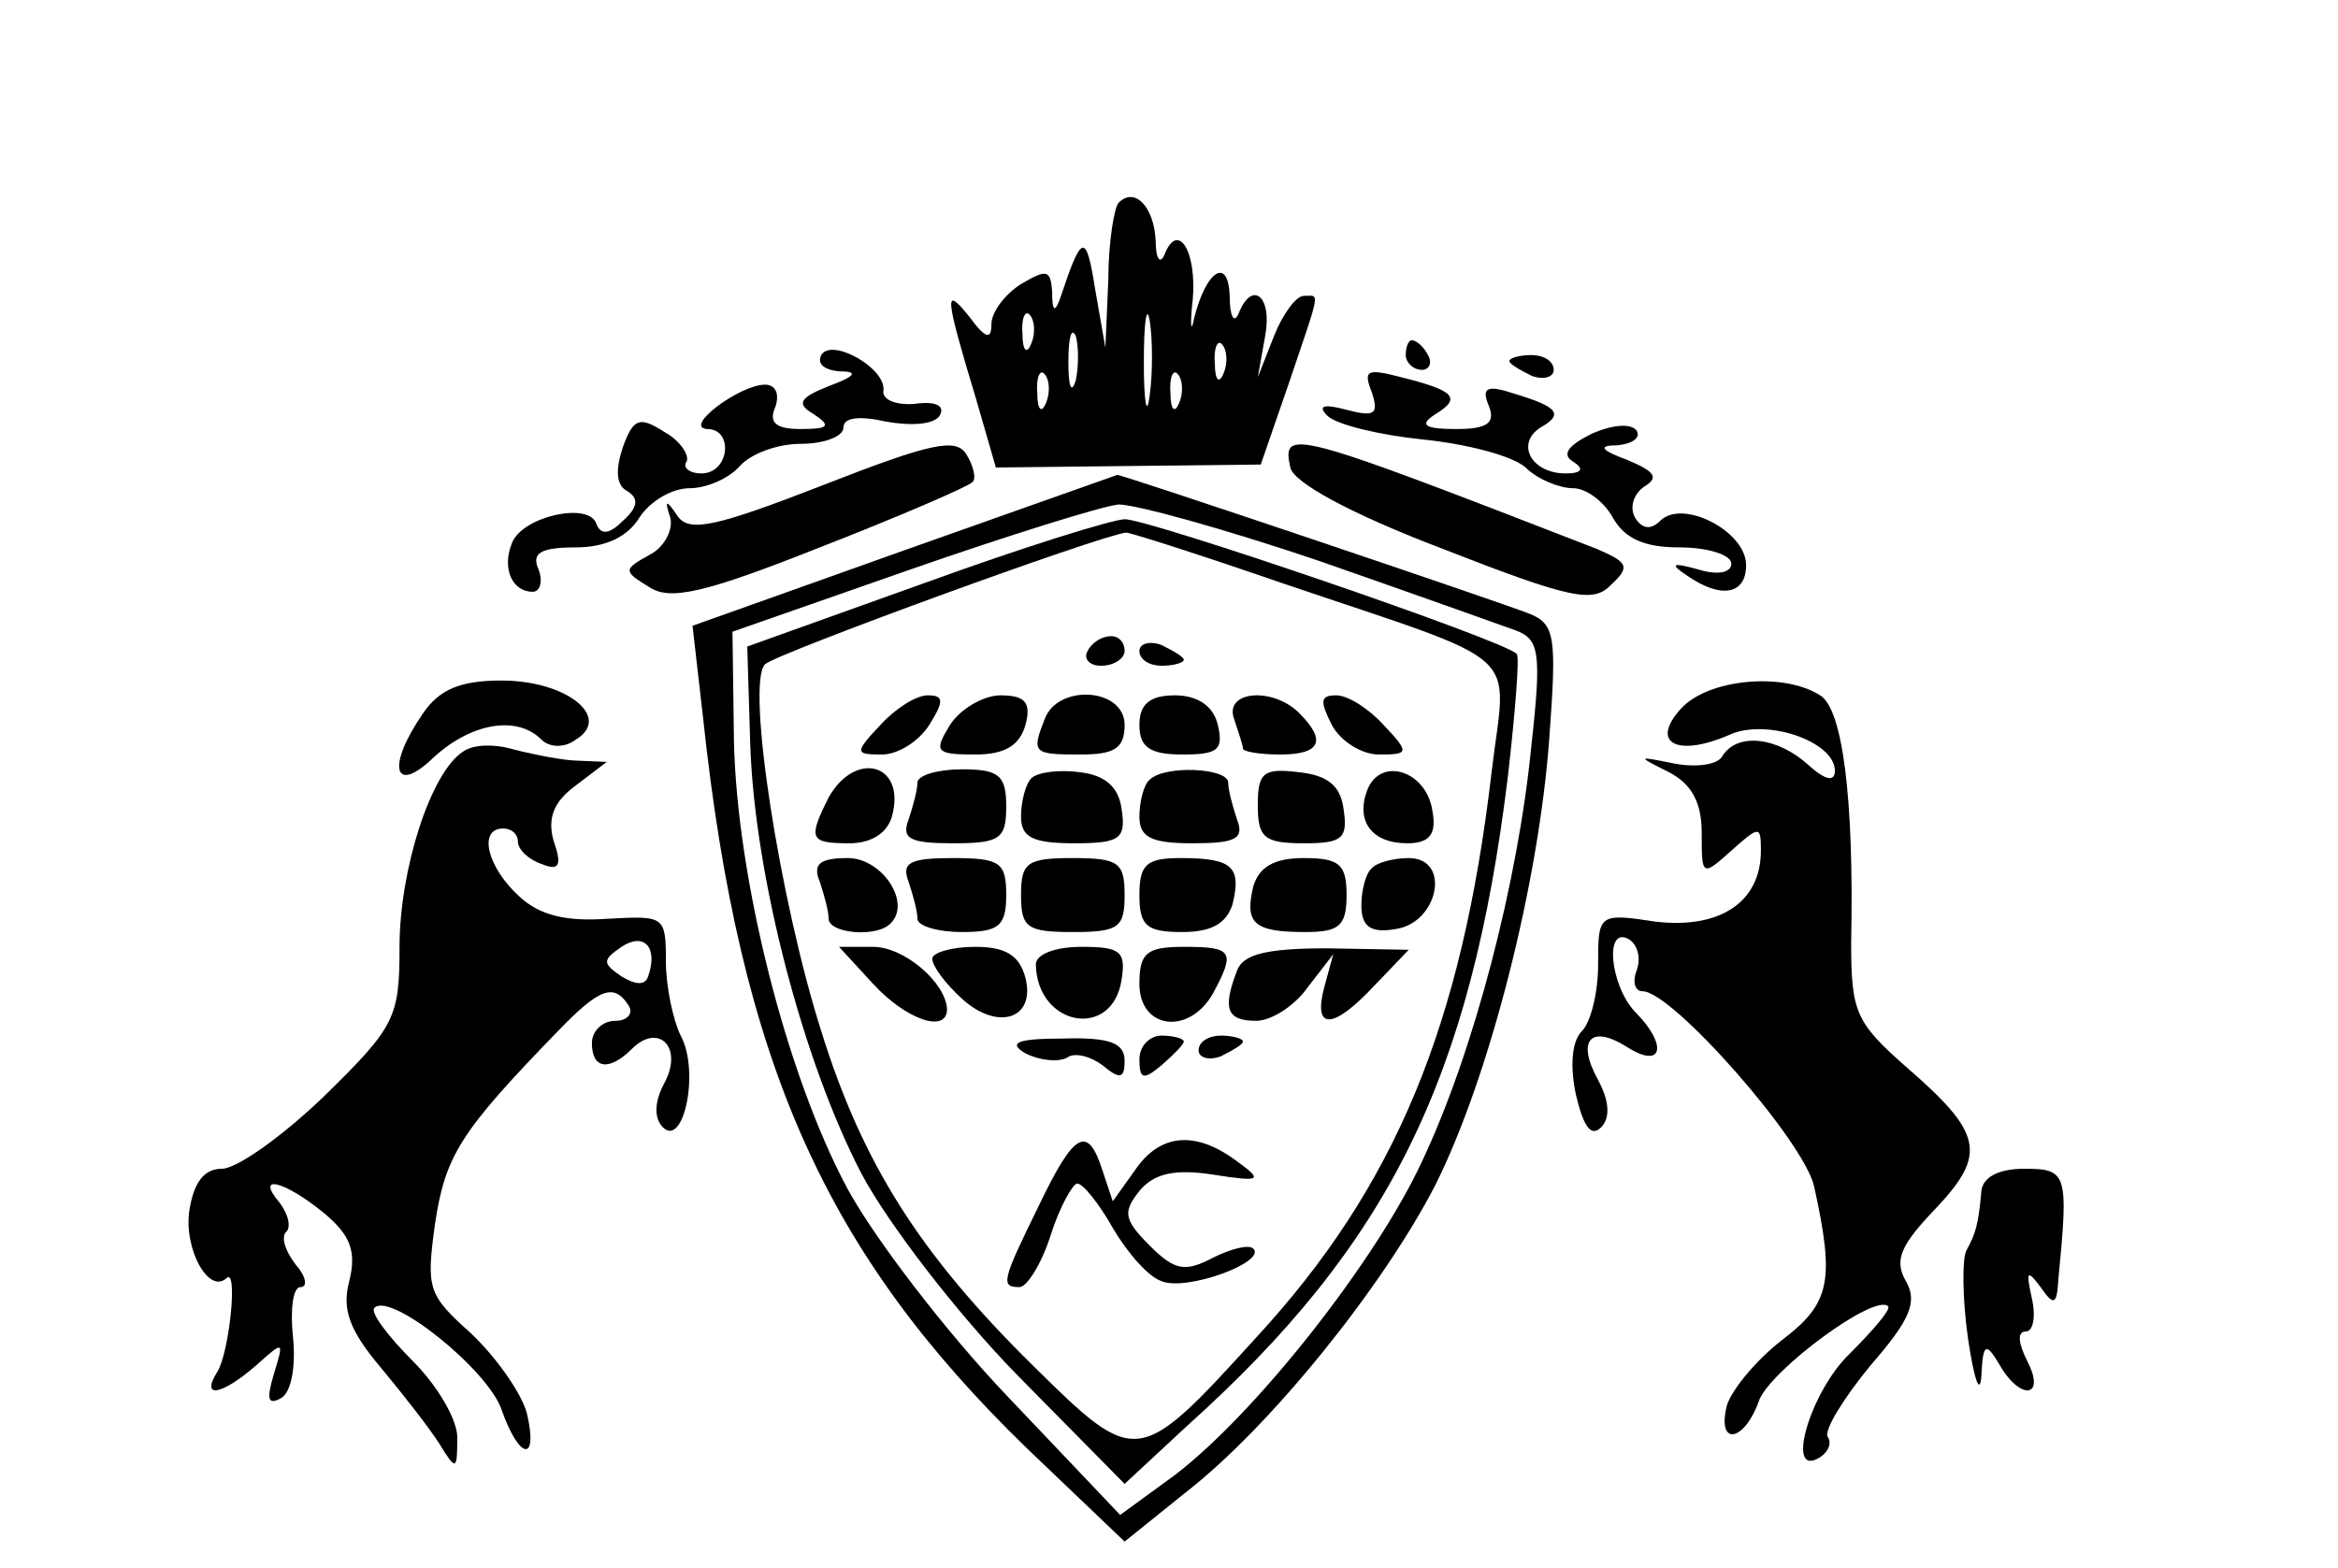 <?xml version="1.0" standalone="no"?>
<!DOCTYPE svg PUBLIC "-//W3C//DTD SVG 20010904//EN"
 "http://www.w3.org/TR/2001/REC-SVG-20010904/DTD/svg10.dtd">
<svg version="1.0" xmlns="http://www.w3.org/2000/svg"
 width="158pt" height="106pt" viewBox="0 0 158 106"
 preserveAspectRatio="xMidYMid meet">

<g transform="translate(0,106) scale(0.1,-0.1)"
fill="#000000" stroke="none">
<path d="M756 923 c-3 -3 -7 -27 -7 -52 l-2 -46 -7 40 c-6 38 -9 37 -23 -5 -4
-12 -6 -11 -6 3 -1 15 -4 15 -21 5 -11 -7 -20 -19 -20 -27 0 -11 -4 -10 -15 5
-17 21 -17 16 5 -57 l13 -45 89 1 90 1 19 55 c22 65 21 59 10 59 -5 0 -14 -12
-20 -27 l-11 -28 5 28 c5 27 -9 38 -18 15 -3 -7 -6 -2 -6 12 -1 27 -16 17 -24
-15 -2 -11 -3 -5 -1 12 3 33 -10 54 -19 31 -3 -7 -6 -3 -6 9 -1 23 -14 37 -25
26z m21 -130 c-2 -16 -4 -5 -4 22 0 28 2 40 4 28 2 -13 2 -35 0 -50z m-80 35
c-3 -8 -6 -5 -6 6 -1 11 2 17 5 13 3 -3 4 -12 1 -19z m30 -25 c-3 -10 -5 -4
-5 12 0 17 2 24 5 18 2 -7 2 -21 0 -30z m100 5 c-3 -8 -6 -5 -6 6 -1 11 2 17
5 13 3 -3 4 -12 1 -19z m-120 -20 c-3 -8 -6 -5 -6 6 -1 11 2 17 5 13 3 -3 4
-12 1 -19z m90 0 c-3 -8 -6 -5 -6 6 -1 11 2 17 5 13 3 -3 4 -12 1 -19z"/>
<path d="M555 820 c-3 -6 2 -10 12 -11 13 0 12 -3 -7 -10 -20 -8 -22 -12 -10
-19 12 -8 10 -10 -9 -10 -16 0 -22 4 -17 15 3 9 0 15 -7 15 -17 0 -56 -29 -39
-30 18 0 15 -30 -4 -30 -8 0 -13 4 -10 8 2 4 -4 14 -15 20 -17 11 -21 9 -28
-10 -5 -15 -5 -26 3 -30 8 -5 7 -11 -3 -20 -9 -9 -15 -10 -18 -2 -5 15 -50 5
-57 -13 -7 -17 0 -33 14 -33 5 0 7 7 4 15 -5 11 1 15 25 15 20 0 35 7 43 20 7
11 22 20 34 20 12 0 27 7 34 15 7 8 25 15 41 15 16 0 29 5 29 11 0 7 11 8 29
4 17 -3 32 -2 36 4 4 7 -3 10 -17 8 -13 -1 -22 3 -21 9 2 15 -35 36 -42 24z"/>
<path d="M950 820 c0 -5 5 -10 11 -10 5 0 7 5 4 10 -3 6 -8 10 -11 10 -2 0 -4
-4 -4 -10z"/>
<path d="M1020 816 c0 -2 7 -6 15 -10 8 -3 15 -1 15 4 0 6 -7 10 -15 10 -8 0
-15 -2 -15 -4z"/>
<path d="M927 795 c5 -15 2 -17 -17 -12 -15 4 -20 3 -13 -4 6 -6 35 -13 64
-16 30 -3 61 -11 70 -19 8 -8 23 -14 32 -14 9 0 21 -9 27 -20 8 -14 21 -20 45
-20 19 0 35 -5 35 -11 0 -6 -9 -8 -22 -4 -18 5 -20 4 -8 -4 23 -16 40 -13 40
7 0 23 -43 45 -58 30 -6 -6 -12 -6 -17 2 -4 7 -1 16 6 21 10 6 8 10 -11 18
-19 7 -20 10 -7 10 10 1 16 5 13 10 -4 5 -16 4 -30 -2 -16 -8 -21 -14 -13 -19
8 -5 6 -8 -5 -8 -23 0 -34 20 -17 31 16 9 12 14 -18 23 -18 6 -22 4 -17 -8 5
-12 -1 -16 -22 -16 -22 0 -25 3 -14 10 18 11 13 16 -23 25 -23 6 -26 5 -20
-10z"/>
<path d="M556 732 c-72 -28 -90 -32 -98 -21 -8 12 -9 11 -5 -1 2 -8 -4 -20
-14 -25 -18 -10 -18 -11 0 -22 14 -9 37 -4 115 27 54 21 100 41 103 44 3 2 1
11 -4 19 -7 11 -23 8 -97 -21z"/>
<path d="M872 744 c2 -10 40 -31 103 -55 87 -34 102 -37 114 -24 13 12 11 15
-10 24 -206 80 -213 82 -207 55z"/>
<path d="M611 688 l-143 -51 7 -61 c25 -235 83 -363 219 -495 l66 -63 41 33
c58 45 134 140 169 208 37 74 70 205 77 302 5 68 4 77 -13 84 -20 8 -278 95
-279 94 0 0 -65 -23 -144 -51z m280 -7 c63 -22 122 -43 133 -47 16 -6 18 -14
11 -77 -9 -93 -39 -208 -74 -282 -31 -67 -112 -170 -167 -212 l-37 -27 -76 80
c-42 44 -90 107 -108 140 -42 78 -75 211 -77 303 l-1 74 120 42 c66 23 130 43
141 44 12 0 73 -17 135 -38z"/>
<path d="M625 666 l-120 -43 2 -66 c3 -90 36 -215 75 -290 18 -34 65 -95 105
-136 l73 -74 42 39 c137 123 192 235 217 439 5 44 8 81 6 83 -8 9 -251 92
-265 91 -8 0 -69 -19 -135 -43z m241 0 c168 -57 152 -43 142 -128 -20 -171
-65 -280 -159 -382 -80 -88 -81 -88 -151 -19 -76 75 -115 136 -143 226 -28 88
-51 235 -38 248 7 7 226 87 244 89 3 0 50 -15 105 -34z"/>
<path d="M735 620 c-3 -5 1 -10 9 -10 9 0 16 5 16 10 0 6 -4 10 -9 10 -6 0
-13 -4 -16 -10z"/>
<path d="M770 620 c0 -6 7 -10 15 -10 8 0 15 2 15 4 0 2 -7 6 -15 10 -8 3 -15
1 -15 -4z"/>
<path d="M595 570 c-18 -19 -17 -20 1 -20 11 0 25 9 32 20 10 16 10 20 -1 20
-8 0 -22 -9 -32 -20z"/>
<path d="M642 570 c-11 -18 -10 -20 17 -20 20 0 30 6 34 20 4 15 0 20 -17 20
-11 0 -27 -9 -34 -20z"/>
<path d="M706 574 c-9 -23 -8 -24 24 -24 23 0 30 4 30 20 0 25 -45 28 -54 4z"/>
<path d="M770 570 c0 -15 7 -20 29 -20 24 0 28 3 24 20 -3 13 -14 20 -29 20
-17 0 -24 -6 -24 -20z"/>
<path d="M834 574 c3 -9 6 -18 6 -20 0 -2 11 -4 25 -4 27 0 32 9 13 28 -18 18
-51 15 -44 -4z"/>
<path d="M900 570 c6 -11 20 -20 32 -20 20 0 21 1 3 20 -10 11 -24 20 -32 20
-11 0 -11 -4 -3 -20z"/>
<path d="M560 521 c-14 -28 -13 -31 14 -31 15 0 26 7 29 19 9 35 -25 44 -43
12z"/>
<path d="M620 531 c0 -5 -3 -16 -6 -25 -5 -13 1 -16 30 -16 32 0 36 3 36 25 0
21 -5 25 -30 25 -16 0 -30 -4 -30 -9z"/>
<path d="M697 534 c-4 -4 -7 -16 -7 -26 0 -14 8 -18 36 -18 31 0 35 3 32 23
-2 15 -11 23 -28 25 -14 2 -29 0 -33 -4z"/>
<path d="M777 533 c-4 -3 -7 -15 -7 -25 0 -14 8 -18 36 -18 29 0 35 3 30 16
-3 9 -6 20 -6 25 0 10 -43 12 -53 2z"/>
<path d="M850 516 c0 -22 4 -26 31 -26 26 0 30 3 27 23 -2 16 -11 23 -30 25
-24 3 -28 0 -28 -22z"/>
<path d="M924 526 c-8 -21 3 -36 27 -36 15 0 20 6 17 22 -4 27 -35 37 -44 14z"/>
<path d="M554 464 c3 -9 6 -20 6 -25 0 -10 33 -13 42 -3 14 14 -6 44 -29 44
-19 0 -24 -4 -19 -16z"/>
<path d="M614 464 c3 -9 6 -20 6 -25 0 -5 14 -9 30 -9 25 0 30 4 30 25 0 22
-4 25 -36 25 -29 0 -35 -3 -30 -16z"/>
<path d="M690 455 c0 -22 4 -25 35 -25 31 0 35 3 35 25 0 22 -4 25 -35 25 -31
0 -35 -3 -35 -25z"/>
<path d="M770 455 c0 -21 5 -25 29 -25 20 0 30 6 34 19 6 25 0 31 -35 31 -23
0 -28 -4 -28 -25z"/>
<path d="M847 461 c-6 -25 0 -31 35 -31 23 0 28 4 28 25 0 21 -5 25 -29 25
-20 0 -30 -6 -34 -19z"/>
<path d="M927 473 c-4 -3 -7 -15 -7 -25 0 -14 6 -19 23 -16 29 4 38 48 9 48
-10 0 -22 -3 -25 -7z"/>
<path d="M590 395 c22 -24 50 -34 50 -17 -1 18 -29 42 -50 42 l-23 0 23 -25z"/>
<path d="M630 412 c0 -5 9 -17 20 -27 24 -22 50 -14 43 14 -4 15 -13 21 -34
21 -16 0 -29 -4 -29 -8z"/>
<path d="M700 408 c1 -42 52 -51 58 -10 3 19 -1 22 -27 22 -18 0 -31 -5 -31
-12z"/>
<path d="M770 395 c0 -31 34 -35 50 -6 15 28 13 31 -20 31 -25 0 -30 -4 -30
-25z"/>
<path d="M836 404 c-10 -26 -7 -34 13 -34 10 0 26 10 35 23 l17 22 -6 -22 c-8
-30 6 -29 34 1 l23 24 -55 1 c-41 0 -57 -4 -61 -15z"/>
<path d="M693 348 c10 -5 22 -6 28 -3 5 4 16 1 24 -5 12 -10 15 -9 15 3 0 12
-10 16 -42 15 -31 0 -37 -3 -25 -10z"/>
<path d="M770 344 c0 -14 3 -14 15 -4 8 7 15 14 15 16 0 2 -7 4 -15 4 -8 0
-15 -7 -15 -16z"/>
<path d="M810 350 c0 -5 7 -7 15 -4 8 4 15 8 15 10 0 2 -7 4 -15 4 -8 0 -15
-4 -15 -10z"/>
<path d="M702 245 c-25 -51 -26 -55 -13 -55 5 0 15 16 21 35 6 19 15 35 18 35
4 0 15 -14 24 -30 10 -17 24 -33 33 -36 17 -7 71 13 62 22 -3 3 -15 0 -27 -6
-19 -10 -26 -9 -43 8 -18 18 -18 23 -7 37 10 12 24 15 50 11 32 -5 34 -4 16 9
-28 21 -52 19 -69 -6 l-15 -21 -7 21 c-10 31 -19 26 -43 -24z"/>
<path d="M286 578 c-25 -36 -20 -56 7 -30 25 23 56 29 73 12 5 -5 15 -6 23 0
25 15 -6 40 -50 40 -28 0 -42 -6 -53 -22z"/>
<path d="M1136 581 c-21 -23 -3 -33 32 -18 25 12 72 -4 72 -24 0 -8 -7 -6 -18
4 -21 19 -48 22 -58 6 -3 -6 -18 -8 -33 -5 -25 5 -25 5 -3 -6 15 -8 22 -20 22
-41 0 -29 0 -30 20 -12 19 17 20 17 20 0 0 -35 -28 -53 -71 -48 -39 6 -39 5
-39 -29 0 -19 -5 -39 -11 -45 -7 -7 -8 -24 -4 -43 5 -21 10 -29 17 -22 6 6 6
17 -2 32 -15 27 -5 38 20 22 24 -15 27 2 5 24 -17 18 -21 59 -4 49 6 -4 8 -13
5 -21 -3 -8 -1 -14 4 -14 20 0 109 -101 116 -132 14 -64 11 -79 -22 -104 -18
-14 -34 -34 -37 -44 -7 -28 12 -25 22 4 9 21 78 72 87 63 2 -2 -10 -16 -26
-32 -27 -26 -44 -85 -20 -70 6 4 8 10 5 14 -2 5 11 26 29 48 27 31 32 43 24
57 -8 14 -4 24 20 49 35 37 32 51 -20 96 -34 30 -37 37 -37 84 2 99 -6 158
-21 167 -25 16 -76 11 -94 -9z"/>
<path d="M313 552 c-22 -14 -43 -80 -43 -132 0 -48 -3 -54 -51 -101 -28 -27
-59 -49 -69 -49 -12 0 -19 -9 -22 -28 -4 -26 13 -57 25 -46 8 8 2 -50 -6 -63
-12 -19 3 -16 26 4 19 17 19 17 12 -6 -5 -17 -4 -21 5 -16 7 4 10 22 8 41 -2
19 0 34 5 34 5 0 4 7 -3 15 -7 9 -10 18 -7 22 4 3 2 12 -4 20 -17 20 3 15 30
-7 18 -15 22 -26 17 -46 -5 -19 0 -33 21 -58 15 -18 33 -41 40 -52 11 -18 12
-18 12 3 1 12 -13 36 -30 53 -17 17 -29 33 -26 36 11 11 77 -42 86 -69 12 -34
25 -36 17 -2 -4 14 -21 38 -38 54 -29 26 -30 30 -24 74 7 46 17 62 83 130 28
29 38 33 48 17 3 -5 -1 -10 -9 -10 -9 0 -16 -7 -16 -15 0 -18 12 -19 27 -4 18
18 35 1 22 -23 -7 -13 -7 -24 -1 -30 14 -14 25 38 12 62 -5 10 -10 33 -10 50
0 31 -1 31 -39 29 -28 -2 -46 2 -60 15 -22 20 -28 46 -11 46 6 0 10 -4 10 -9
0 -5 7 -12 16 -15 12 -5 14 -1 8 16 -4 15 0 26 15 37 l21 16 -23 1 c-12 1 -31
5 -42 8 -11 3 -25 3 -32 -2z m125 -152 c-2 -6 -8 -6 -18 0 -13 9 -13 11 0 20
15 10 25 0 18 -20z"/>
<path d="M1339 255 c-2 -23 -4 -29 -10 -40 -3 -5 -3 -32 1 -60 4 -27 8 -39 9
-25 1 22 3 23 12 8 14 -25 32 -23 19 2 -6 12 -7 20 -1 20 5 0 7 10 4 23 -4 18
-3 19 6 7 9 -13 11 -12 12 5 7 72 6 75 -23 75 -18 0 -28 -6 -29 -15z"/>
</g>
</svg>
